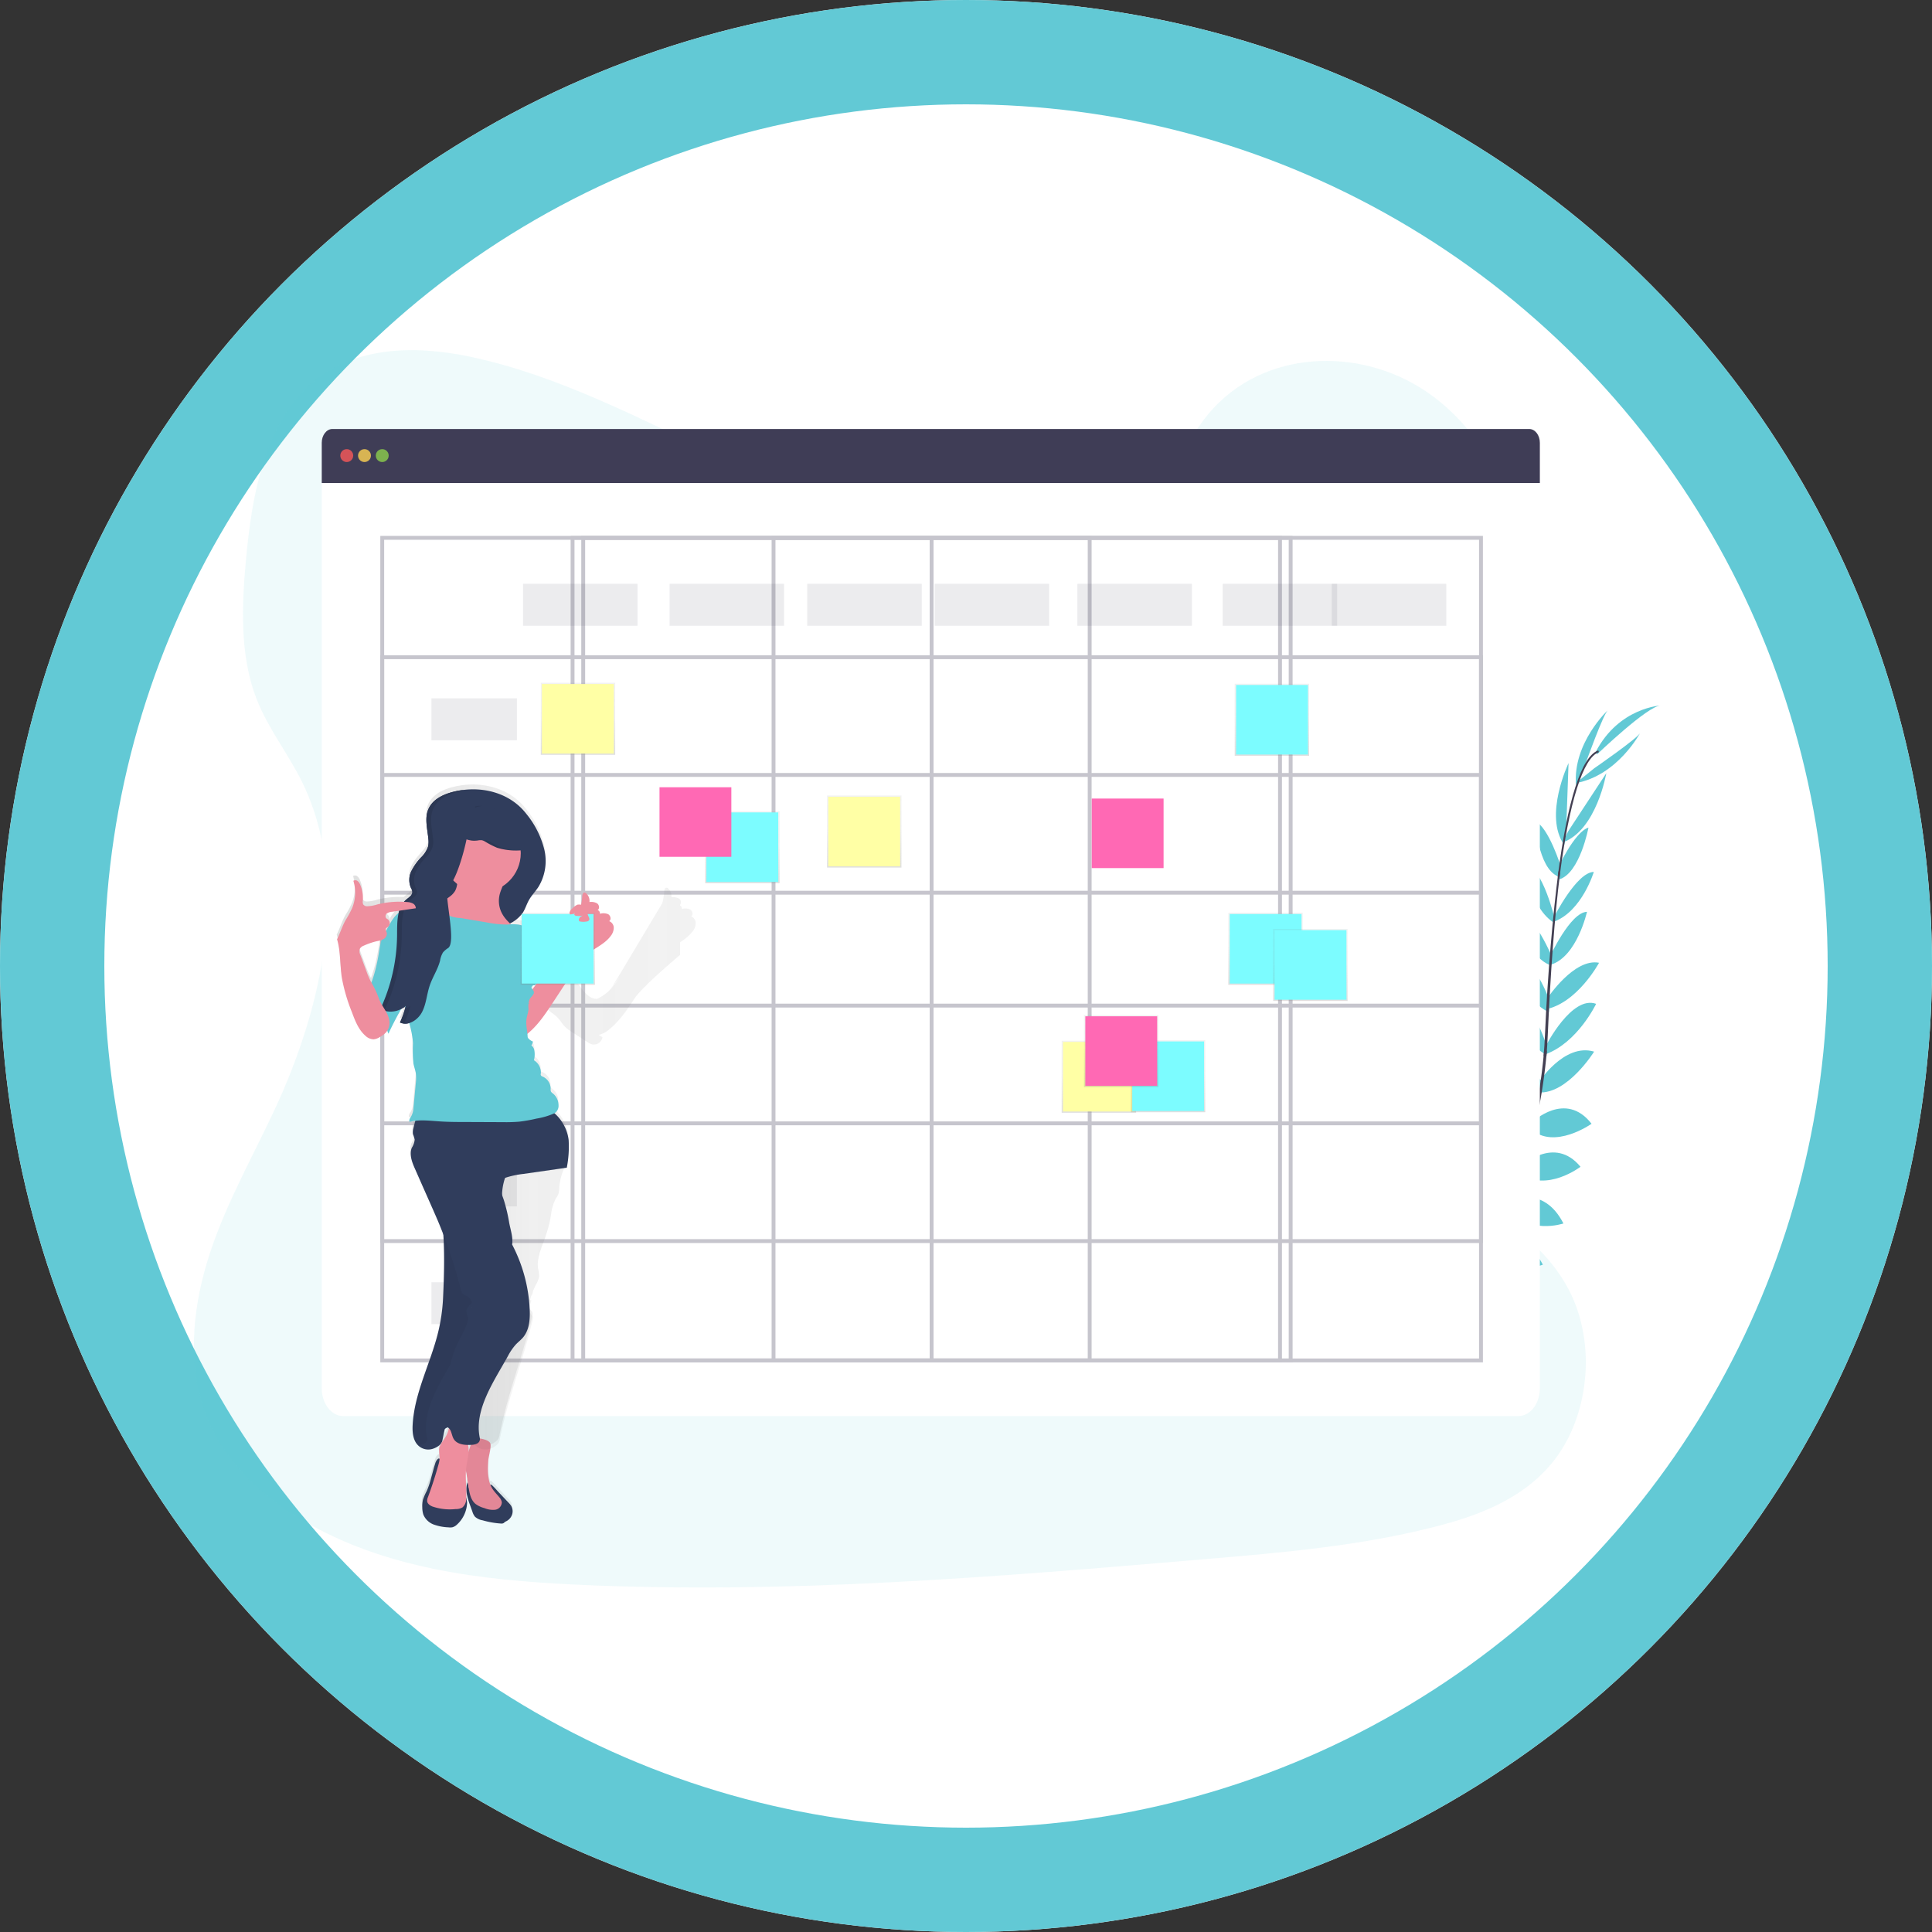 <svg xmlns="http://www.w3.org/2000/svg" xmlns:xlink="http://www.w3.org/1999/xlink" width="500" height="500" viewBox="0 0 500 500">
  <rect x="0" y="0" width="500" height="500" fill="#333333" stroke="none"/>
  <defs>
    <linearGradient id="linear-gradient" x1="0.5" y1="1" x2="0.5" gradientUnits="objectBoundingBox">
      <stop offset="0" stop-color="gray" stop-opacity="0.251"/>
      <stop offset="0.54" stop-color="gray" stop-opacity="0.122"/>
      <stop offset="1" stop-color="gray" stop-opacity="0.102"/>
    </linearGradient>
    <linearGradient id="linear-gradient-4" x1="0.5" y1="1" x2="0.5" y2="0" xlink:href="#linear-gradient"/>
    <linearGradient id="linear-gradient-12" x1="0" y1="0.5" x2="1" y2="0.5" xlink:href="#linear-gradient"/>
  </defs>
  <g id="Group_318" data-name="Group 318" transform="translate(-130 -2322)">
    <g id="Group_317" data-name="Group 317" transform="translate(130 2322)">
      <g id="Ellipse_129" data-name="Ellipse 129" fill="#fff" stroke="#62c9d5" stroke-width="27">
        <circle cx="250" cy="250" r="250" stroke="none"/>
        <circle cx="250" cy="250" r="236.5" fill="none"/>
      </g>
    </g>
    <g id="undraw_schedule_pnbk" transform="translate(180.178 2412.62)">
      <path id="Path_1541" data-name="Path 1541" d="M237.08,113.31c-23.088-.046-45.334-9.071-66.617-19.114s-42.4-21.243-65.068-26.048c-14.6-3.089-31.154-2.88-42.524,8.09C51.934,86.795,48.8,104.314,47.3,120.519c-1.125,12.181-1.629,24.975,2.711,36.137,3.016,7.752,8.158,14.147,11.8,21.539,12.664,25.714,5.149,58.44-7.047,84.663-5.723,12.277-12.428,24.061-16.745,37.068s-6.065,27.767-1.606,40.637c4.426,12.761,14.379,22.065,25.026,28.414,21.662,12.94,46.833,15.787,71.331,16.943,54.238,2.563,108.56-2,162.739-6.6,20.049-1.695,40.188-3.406,59.816-8.47,10.9-2.809,22.116-7,29.827-16.246,9.787-11.738,11.751-30.961,4.582-44.807-12.03-23.247-43.6-27.738-52.261-52.859-4.768-13.829-.72-29.637,5.262-42.937,12.836-28.506,34.982-54,35.284-85.944.206-21.94-11.39-43.383-28.655-52.984-18.1-10.077-42.733-7.6-55.35,10.97C281.02,105.166,257.468,113.352,237.08,113.31Z" transform="translate(-33.808 -66.434)" fill="#62c9d5" opacity="0.1"/>
      <path id="Path_1542" data-name="Path 1542" d="M978.395,689.859s-5.13-3.385-10.215-.977c0,0,1.565,3.018,8,2.73Z" transform="translate(-671.147 -428.551)" fill="#62c9d5"/>
      <path id="Path_1543" data-name="Path 1543" d="M989.42,692.87s1.561,5.944-2.35,9.989c0,0-2.354-2.455,0-8.457Z" transform="translate(-681.542 -431.378)" fill="#62c9d5"/>
      <path id="Path_1544" data-name="Path 1544" d="M993.032,674.005s-.38-5.059-11.792-3.381c0,0-.054,3.264,3.953,4.809S991.033,675.675,993.032,674.005Z" transform="translate(-678.755 -418.22)" fill="#62c9d5"/>
      <path id="Path_1545" data-name="Path 1545" d="M1006.505,679.11s4.83,1.553.526,12.26c0,0-3.185-.714-3.757-4.971S1004.414,680.663,1006.505,679.11Z" transform="translate(-691.527 -423.362)" fill="#62c9d5"/>
      <path id="Path_1546" data-name="Path 1546" d="M1011.261,651.427s.651-8.319-11.016-7.464c0,0-.835,7.514,8.954,9.463Z" transform="translate(-689.817 -402.851)" fill="#62c9d5"/>
      <path id="Path_1547" data-name="Path 1547" d="M1026.622,629.466s-1.6-9.426-13.262-6.616c0,0-.046,8.152,11.354,8.866Z" transform="translate(-697.467 -390.282)" fill="#62c9d5"/>
      <path id="Path_1548" data-name="Path 1548" d="M1038.76,606.475s-2.676-9.183-14.23-6.433c0,0,2.747,8.257,13.462,8.132Z" transform="translate(-703.975 -377)" fill="#62c9d5"/>
      <path id="Path_1549" data-name="Path 1549" d="M1052.215,583.4s-2.617-9.53-13.775-6.679c0,0,3.723,9.054,13.04,8.294Z" transform="translate(-712.078 -363.401)" fill="#62c9d5"/>
      <path id="Path_1550" data-name="Path 1550" d="M1062.4,558.7s-2.012-11.638-12.4-9.075c0,0,3.022,10.6,11.646,10.77Z" transform="translate(-718.813 -347.713)" fill="#62c9d5"/>
      <path id="Path_1551" data-name="Path 1551" d="M1069.39,533.3s-2.413-11.751-12.94-8.349c0,0,4.128,11.1,12.2,9.951Z" transform="translate(-722.57 -333.191)" fill="#62c9d5"/>
      <path id="Path_1552" data-name="Path 1552" d="M1075.542,505.58s-3.836-11.746-11.972-11.429c0,0,3.924,12.41,11.271,13.775Z" transform="translate(-726.718 -315.606)" fill="#62c9d5"/>
      <path id="Path_1553" data-name="Path 1553" d="M1080.235,479.569s-4.174-14.142-10.795-13.053c0,0,2.889,10.811,10.561,15.253Z" transform="translate(-730.138 -299.476)" fill="#62c9d5"/>
      <path id="Path_1554" data-name="Path 1554" d="M1082.436,452.486S1078.524,440.7,1072,440.23c0,0,2.663,11.6,10.3,15.315Z" transform="translate(-731.629 -284.197)" fill="#62c9d5"/>
      <path id="Path_1555" data-name="Path 1555" d="M1086.114,426.424s-4.88-11.8-9.183-12.064c0,0,2.116,11.613,8.766,14Z" transform="translate(-734.502 -269.126)" fill="#62c9d5"/>
      <path id="Path_1556" data-name="Path 1556" d="M1090.013,399.375S1087,386.544,1082.7,385.5c0,0,.593,10.477,6.883,14.831Z" transform="translate(-737.863 -252.313)" fill="#62c9d5"/>
      <path id="Path_1557" data-name="Path 1557" d="M1094.83,370.227s-3.156-10.21-6.65-11.767c0,0,.693,12.039,5.844,14.268Z" transform="translate(-741.055 -236.56)" fill="#62c9d5"/>
      <path id="Path_1558" data-name="Path 1558" d="M1103.682,340.448l.639-18.008s-6.52,13.587-1.119,21.184Z" transform="translate(-748.559 -215.576)" fill="#62c9d5"/>
      <path id="Path_1559" data-name="Path 1559" d="M1115.883,303.334s4.7-13.153,5.844-13.884c0,0-9.225,8.528-8.323,19.506Z" transform="translate(-755.714 -196.357)" fill="#62c9d5"/>
      <path id="Path_1560" data-name="Path 1560" d="M1024.781,661.753s8.273-1.085,8.023,10.611c0,0-7.476,1.215-9.914-8.453Z" transform="translate(-703.019 -413.235)" fill="#62c9d5"/>
      <path id="Path_1561" data-name="Path 1561" d="M1043.4,638.68s9.563-.033,8.766,11.938c0,0-8.023,1.432-10.674-9.68Z" transform="translate(-713.855 -399.809)" fill="#62c9d5"/>
      <path id="Path_1562" data-name="Path 1562" d="M1057.774,616.917s8.678-4.07,14.234,6.433c0,0-8.019,3.394-15-4.738Z" transform="translate(-722.896 -386.678)" fill="#62c9d5"/>
      <path id="Path_1563" data-name="Path 1563" d="M1070.885,592.4s8.883-4.333,14.1,5.932c0,0-9.255,3.189-14.835-4.308Z" transform="translate(-730.552 -372.32)" fill="#62c9d5"/>
      <path id="Path_1564" data-name="Path 1564" d="M1078.887,567.452s8.553-8.169,15.378.1c0,0-8.737,6.721-15.775,1.724Z" transform="translate(-735.41 -356.215)" fill="#62c9d5"/>
      <path id="Path_1565" data-name="Path 1565" d="M1085.865,540.117s8.607-8.349,15.378.384c0,0-9.659,6.858-15.683,1.369Z" transform="translate(-739.529 -340.292)" fill="#62c9d5"/>
      <path id="Path_1566" data-name="Path 1566" d="M1090.15,508.958s6.629-10.436,14.43-8.1c0,0-6.875,11.049-14.355,10.557Z" transform="translate(-742.203 -319.318)" fill="#62c9d5"/>
      <path id="Path_1567" data-name="Path 1567" d="M1094.591,482.189s6.679-13.145,12.995-10.853c0,0-4.813,10.1-13.166,13.07Z" transform="translate(-744.69 -302.162)" fill="#62c9d5"/>
      <path id="Path_1568" data-name="Path 1568" d="M1095,455.175s6.866-10.344,13.3-9.083c0,0-5.61,10.49-13.963,12.076Z" transform="translate(-744.644 -287.55)" fill="#62c9d5"/>
      <path id="Path_1569" data-name="Path 1569" d="M1097.19,426.359s5.318-11.6,9.647-11.709c0,0-2.555,11.529-9.292,13.662Z" transform="translate(-746.304 -269.295)" fill="#62c9d5"/>
      <path id="Path_1570" data-name="Path 1570" d="M1099.71,401.7s5.915-11.755,10.361-11.776c0,0-3.026,10.047-10.16,12.811Z" transform="translate(-747.772 -254.888)" fill="#62c9d5"/>
      <path id="Path_1571" data-name="Path 1571" d="M1101.85,373.268s4.425-9.726,8.085-10.828c0,0-2.212,11.855-7.6,13.408Z" transform="translate(-749.019 -238.879)" fill="#62c9d5"/>
      <path id="Path_1572" data-name="Path 1572" d="M1106.594,343.741l9.885-15.061s-2.53,14.856-11.329,17.949Z" transform="translate(-750.942 -219.211)" fill="#62c9d5"/>
      <path id="Path_1573" data-name="Path 1573" d="M1118.182,312.747s11.492-7.931,11.905-9.217c0,0-5.844,11.112-16.7,13.074Z" transform="translate(-755.742 -204.56)" fill="#62c9d5"/>
      <path id="Path_1574" data-name="Path 1574" d="M1126.067,299.379s13.2-12.686,16.563-12.669c0,0-10.882.5-16.881,11.993Z" transform="translate(-762.943 -194.761)" fill="#62c9d5"/>
      <path id="Path_1575" data-name="Path 1575" d="M1102.15,347.263l.48.063c2.479-19.41,6.095-30.89,10.181-32.3l-.159-.455C1108.324,316.073,1104.692,327.377,1102.15,347.263Z" transform="translate(-749.194 -210.991)" fill="#444053"/>
      <path id="Path_1576" data-name="Path 1576" d="M1093.42,437.286l.726.063c.15-1.812.267-3.669.346-5.514.693-16.067,1.77-30.815,3.181-41.872l-.417-.522c-1.415,11.079-2.793,26.277-3.486,42.361C1093.687,433.637,1093.57,435.482,1093.42,437.286Z" transform="translate(-744.108 -254.608)" fill="#444053"/>
      <path id="Path_1577" data-name="Path 1577" d="M959.648,589.97c.129-.058,12.915-5.765,26.185-19.385a105.369,105.369,0,0,0,19.139-27.133c6.132-12.494,9.872-27.847,11.129-42.761l-.755.355c-2.818,33.474-18.058,56.353-30.18,68.809-13.141,13.5-25.78,19.152-25.906,19.2Z" transform="translate(-665.95 -319.419)" fill="#444053"/>
      <path id="Path_1578" data-name="Path 1578" d="M425.566,115.31H115.839c-1.524,0-2.759,1.6-2.759,3.573v10.411H428.325V118.883C428.325,116.91,427.09,115.31,425.566,115.31Z" transform="translate(-79.99 -94.908)" fill="#3f3d56"/>
      <path id="Path_1579" data-name="Path 1579" d="M113.08,148.81V383.087c0,3.979,2.491,7.2,5.564,7.2H422.761c3.073,0,5.563-3.226,5.563-7.2V148.81Z" transform="translate(-79.99 -114.424)" fill="#fff"/>
      <circle id="Ellipse_145" data-name="Ellipse 145" cx="1.67" cy="1.67" r="1.67" transform="translate(37.891 25.616)" fill="#fa5959" opacity="0.8"/>
      <circle id="Ellipse_146" data-name="Ellipse 146" cx="1.67" cy="1.67" r="1.67" transform="translate(42.483 25.616)" fill="#fed253" opacity="0.8"/>
      <circle id="Ellipse_147" data-name="Ellipse 147" cx="1.67" cy="1.67" r="1.67" transform="translate(47.074 25.616)" fill="#8ccf4d" opacity="0.8"/>
      <g id="Group_166" data-name="Group 166" transform="translate(48.744 48.574)" opacity="0.3">
        <rect id="Rectangle_440" data-name="Rectangle 440" width="284.355" height="212.888" fill="none" stroke="#3f3d56" stroke-miterlimit="10" stroke-width="1"/>
        <rect id="Rectangle_441" data-name="Rectangle 441" width="185.842" height="212.888" transform="translate(49.257)" fill="none" stroke="#3f3d56" stroke-miterlimit="10" stroke-width="1"/>
        <rect id="Rectangle_442" data-name="Rectangle 442" width="180.329" height="212.888" transform="translate(52.013)" fill="none" stroke="#3f3d56" stroke-miterlimit="10" stroke-width="1"/>
        <rect id="Rectangle_443" data-name="Rectangle 443" width="81.816" height="212.888" transform="translate(101.27)" fill="none" stroke="#3f3d56" stroke-miterlimit="10" stroke-width="1"/>
        <line id="Line_47" data-name="Line 47" y2="212.888" transform="translate(142.178)" fill="none" stroke="#3f3d56" stroke-miterlimit="10" stroke-width="1"/>
        <rect id="Rectangle_444" data-name="Rectangle 444" width="284.355" height="151.109" transform="translate(0 30.89)" fill="none" stroke="#3f3d56" stroke-miterlimit="10" stroke-width="1"/>
        <rect id="Rectangle_445" data-name="Rectangle 445" width="284.355" height="90.165" transform="translate(0 61.362)" fill="none" stroke="#3f3d56" stroke-miterlimit="10" stroke-width="1"/>
        <rect id="Rectangle_446" data-name="Rectangle 446" width="284.355" height="29.22" transform="translate(0 91.834)" fill="none" stroke="#3f3d56" stroke-miterlimit="10" stroke-width="1"/>
      </g>
      <rect id="Rectangle_447" data-name="Rectangle 447" width="29.637" height="10.853" transform="translate(85.18 60.471)" fill="#3f3d56" opacity="0.1"/>
      <rect id="Rectangle_448" data-name="Rectangle 448" width="22.124" height="10.853" transform="translate(61.475 90.108)" fill="#3f3d56" opacity="0.1"/>
      <rect id="Rectangle_449" data-name="Rectangle 449" width="29.637" height="10.853" transform="translate(123.108 60.471)" fill="#3f3d56" opacity="0.1"/>
      <rect id="Rectangle_450" data-name="Rectangle 450" width="29.637" height="10.853" transform="translate(158.727 60.471)" fill="#3f3d56" opacity="0.1"/>
      <rect id="Rectangle_451" data-name="Rectangle 451" width="29.637" height="10.853" transform="translate(191.707 60.471)" fill="#3f3d56" opacity="0.1"/>
      <rect id="Rectangle_452" data-name="Rectangle 452" width="29.637" height="10.853" transform="translate(228.646 60.471)" fill="#3f3d56" opacity="0.1"/>
      <rect id="Rectangle_453" data-name="Rectangle 453" width="29.637" height="10.853" transform="translate(266.244 60.471)" fill="#3f3d56" opacity="0.1"/>
      <rect id="Rectangle_454" data-name="Rectangle 454" width="29.637" height="10.853" transform="translate(294.487 60.471)" fill="#3f3d56" opacity="0.1"/>
      <rect id="Rectangle_455" data-name="Rectangle 455" width="19.256" height="18.642" transform="translate(132.324 119.308)" fill="url(#linear-gradient)"/>
      <rect id="Rectangle_456" data-name="Rectangle 456" width="18.592" height="18" transform="translate(132.64 119.629)" fill="#7cfcff"/>
      <rect id="Rectangle_457" data-name="Rectangle 457" width="19.256" height="18.642" transform="translate(163.86 115.267)" fill="url(#linear-gradient)"/>
      <rect id="Rectangle_458" data-name="Rectangle 458" width="18.592" height="18" transform="translate(164.187 115.588)" fill="#ffffa5"/>
      <rect id="Rectangle_459" data-name="Rectangle 459" width="19.256" height="18.642" transform="translate(224.582 178.716)" fill="url(#linear-gradient)"/>
      <rect id="Rectangle_460" data-name="Rectangle 460" width="18.592" height="18" transform="translate(224.932 179.037)" fill="#ffffa5"/>
      <rect id="Rectangle_461" data-name="Rectangle 461" width="19.256" height="18.642" transform="translate(89.779 86.084)" fill="url(#linear-gradient-4)"/>
      <rect id="Rectangle_462" data-name="Rectangle 462" width="18.592" height="18" transform="translate(90.075 86.406)" fill="#ffffa5"/>
      <rect id="Rectangle_463" data-name="Rectangle 463" width="19.256" height="18.642" transform="translate(120.193 112.8)" fill="url(#linear-gradient-4)"/>
      <rect id="Rectangle_464" data-name="Rectangle 464" width="18.592" height="18" transform="translate(120.501 113.121)" fill="#ff69b4"/>
      <rect id="Rectangle_465" data-name="Rectangle 465" width="19.256" height="18.642" transform="translate(242.486 178.582)" fill="url(#linear-gradient)"/>
      <rect id="Rectangle_466" data-name="Rectangle 466" width="18.592" height="18" transform="translate(242.843 178.904)" fill="#7cfcff"/>
      <rect id="Rectangle_467" data-name="Rectangle 467" width="19.256" height="18.642" transform="translate(269.363 86.331)" fill="url(#linear-gradient)"/>
      <rect id="Rectangle_468" data-name="Rectangle 468" width="18.592" height="18" transform="translate(269.73 86.652)" fill="#7cfcff"/>
      <rect id="Rectangle_469" data-name="Rectangle 469" width="19.256" height="18.642" transform="translate(267.704 145.606)" fill="url(#linear-gradient)"/>
      <rect id="Rectangle_470" data-name="Rectangle 470" width="18.592" height="18" transform="translate(268.07 145.927)" fill="#7cfcff"/>
      <rect id="Rectangle_471" data-name="Rectangle 471" width="19.256" height="18.642" transform="translate(279.317 149.78)" fill="url(#linear-gradient)"/>
      <rect id="Rectangle_472" data-name="Rectangle 472" width="18.592" height="18" transform="translate(279.688 150.101)" fill="#7cfcff"/>
      <rect id="Rectangle_473" data-name="Rectangle 473" width="19.256" height="18.642" transform="translate(230.355 172.075)" fill="url(#linear-gradient-4)"/>
      <rect id="Rectangle_474" data-name="Rectangle 474" width="18.592" height="18" transform="translate(230.704 172.396)" fill="#ff69b4"/>
      <rect id="Rectangle_475" data-name="Rectangle 475" width="19.256" height="18.642" transform="translate(232.014 115.722)" fill="url(#linear-gradient-4)"/>
      <rect id="Rectangle_476" data-name="Rectangle 476" width="18.592" height="18" transform="translate(232.364 116.043)" fill="#ff69b4"/>
      <rect id="Rectangle_477" data-name="Rectangle 477" width="22.124" height="10.853" transform="translate(61.475 119.328)" fill="#3f3d56" opacity="0.1"/>
      <rect id="Rectangle_478" data-name="Rectangle 478" width="22.124" height="10.853" transform="translate(61.475 149.801)" fill="#3f3d56" opacity="0.1"/>
      <rect id="Rectangle_479" data-name="Rectangle 479" width="22.124" height="10.853" transform="translate(61.475 180.273)" fill="#3f3d56" opacity="0.1"/>
      <rect id="Rectangle_480" data-name="Rectangle 480" width="22.124" height="10.853" transform="translate(61.475 210.745)" fill="#3f3d56" opacity="0.1"/>
      <rect id="Rectangle_481" data-name="Rectangle 481" width="22.124" height="10.853" transform="translate(61.475 241.217)" fill="#3f3d56" opacity="0.1"/>
      <path id="Path_1580" data-name="Path 1580" d="M214.083,369.865c.618-.392.371-1.444-.263-1.807a3.1,3.1,0,0,0-2.137-.1.872.872,0,0,0-.459-.918v-.159a1.141,1.141,0,0,0-.25-1.62,3.267,3.267,0,0,0-1.987-.351,2.647,2.647,0,0,0-.835-2.254.7.7,0,0,0-.459-.221c-.417,0-.534.534-.564.931a17.626,17.626,0,0,1-.513,3.085l-12.974,21.706c-1.444,2.087,3.043-4.174,1.6-2.066a18.364,18.364,0,0,1-2.555,3.168,12.589,12.589,0,0,1-2.884,1.933,3.4,3.4,0,0,1-1.97-.559,7.931,7.931,0,0,1-1.9-1.874,36.994,36.994,0,0,1-3.06-4.546,5.89,5.89,0,0,1-.7-1.624,14.984,14.984,0,0,0-.355-2.726,4.453,4.453,0,0,0-.559-.885l-.9-1.19v-.054c-.1-1.762-1.532-3.122-2.868-4.283a7.726,7.726,0,0,0-3.865-2.221c-.8-.1-1.624.05-2.425-.05-.655-.083-1.277-.33-1.929-.438a8.181,8.181,0,0,0-1.891-.038l-.267-.246a7.48,7.48,0,0,0,3.377-2.839c.618-1,.956-2.15,1.528-3.177.7-1.252,1.732-2.288,2.5-3.49a12.894,12.894,0,0,0,1.453-9.843,23.811,23.811,0,0,0-4.592-9.033c-4.007-5.184-10.728-7.1-17.056-6.094q-.626.1-1.252.238a16.08,16.08,0,0,0-3.1.989,7.931,7.931,0,0,0-3.385,2.642,6.1,6.1,0,0,0-.589,1.094,6.44,6.44,0,0,0-.284.9,9.354,9.354,0,0,0-.154,2.822c.025.321.058.643.1.964l.063.484c.042.321.088.643.134.964.067.484.129.968.175,1.444a9.183,9.183,0,0,1,.054,1.014v.255a4.142,4.142,0,0,1-.113.747,3.128,3.128,0,0,1-.125.4,4.942,4.942,0,0,1-.589,1.081,13.661,13.661,0,0,1-1.056,1.3l-.363.417c-.121.138-.238.28-.359.417a15.3,15.3,0,0,0-1.307,1.766,8.587,8.587,0,0,0-.513.968,6.92,6.92,0,0,0-.3.776,6.429,6.429,0,0,0-.225,1.085,1.028,1.028,0,0,1-.025.276v.547a4.792,4.792,0,0,0,.058.543,3.856,3.856,0,0,0,.125.526,3.569,3.569,0,0,0,.2.509c0,.046.042.092.067.138l.067.138c.046.092.092.18.134.271a1.778,1.778,0,0,1,.138.417v.3a1.707,1.707,0,0,1-.618,1.064c-.083.079-.167.15-.255.225l-.134.109-.271.213-.259.209a5.256,5.256,0,0,0-.63.626,23.321,23.321,0,0,0-6.988.685,9.451,9.451,0,0,1-2.5.455,1.252,1.252,0,0,1-1.085-.455,1.6,1.6,0,0,1-.113-1,8.641,8.641,0,0,0-.668-4.091,2.275,2.275,0,0,0-.668-.973.943.943,0,0,0-1.11-.058,10.407,10.407,0,0,1-.288,6.959A22.481,22.481,0,0,1,124.7,369.4c-.952,1.624-1.486,3.481-2.333,5.164.948,3.21.735,6.637,1.252,9.951a45.751,45.751,0,0,0,2.621,8.966c.835,2.208,1.7,4.512,3.473,6.065a3.164,3.164,0,0,0,2.15.935,3.757,3.757,0,0,0,1.67-.634,6.544,6.544,0,0,0,1.415-1.039,3.657,3.657,0,0,0,.417-.555,2.167,2.167,0,0,0,.313.785c1.019-2.2,2.137-4.341,3.339-6.441a5.521,5.521,0,0,0,1-.685.9.9,0,0,0,.058.225c-.054.2-.1.417-.159.605s-.117.388-.175.576-.088.28-.134.417-.113.334-.175.5-.134.363-.2.543-.1.259-.15.384c-.129.317-.263.626-.417.935a2.924,2.924,0,0,0,.359.146l.079.025a2.926,2.926,0,0,0,.33.083h.121a2.347,2.347,0,0,0,.246.025h.363a3.573,3.573,0,0,0,.881-.15l.163.668a23.856,23.856,0,0,1,.8,4.592,35.617,35.617,0,0,0,.113,5.26c.171.9.518,1.757.643,2.659a11.333,11.333,0,0,1-.046,2.551q-.292,3.072-.584,6.149a5.26,5.26,0,0,1-.526,2.171c-.288.5-.756,1.073-.463,1.57a10.433,10.433,0,0,1,1.465-.28c-.18.651-.342,1.307-.5,1.966a3.465,3.465,0,0,0-.117,1.515,10.173,10.173,0,0,1,.451,1.39,4.685,4.685,0,0,1-.735,2.112c-.735,1.778.046,3.782.835,5.543l2.3,5.226,1.891,4.287c.559,1.252,1.123,2.546,1.67,3.832a124.4,124.4,0,0,1,6.019,18.05,2.154,2.154,0,0,0,.313.785c.317.417.9.551,1.369.81a2.561,2.561,0,0,1,.284,4.078c.263,3.139-2.087,6.174-3.3,9.079-2.788,6.679-2.283,14.218-3.239,21.4l1.081-.63a1.34,1.34,0,0,1,.351.23q-.038.2-.088.417a6.541,6.541,0,0,1-.693,1.741c-.63,1.081-1.595,2.045-1.741,3.289a20.548,20.548,0,0,0,.138,2.258v.209c-.1-.092-.242-.083-.459.088a2.692,2.692,0,0,0-.68,1.281c-.188.538-.338,1.085-.488,1.632l-.559,1.928a22.422,22.422,0,0,1-1.131,3.4,14.578,14.578,0,0,0-1,2.3,7.151,7.151,0,0,0-.171,1.979,5.931,5.931,0,0,0,.271,1.878,4.667,4.667,0,0,0,2.734,2.592,12.839,12.839,0,0,0,3.8.718,3.192,3.192,0,0,0,1-.029,2.709,2.709,0,0,0,.964-.505,8.044,8.044,0,0,0,2.83-5.844,8.628,8.628,0,0,0-.238-1.327c.109-2.375-.238-4.763-.058-7.13.038.271.075.538.117.806l.417,2.659a.555.555,0,0,0-.142-.25,6.111,6.111,0,0,0-.159,3.043,18.159,18.159,0,0,0,.877,2.951l.568,1.586a2.842,2.842,0,0,0,2.655,2.242,21.8,21.8,0,0,0,4.792.835,1.085,1.085,0,0,0,.63-.117,3.071,3.071,0,0,0,.284-.238,2.808,2.808,0,0,1,.459-.267,3.03,3.03,0,0,0,1.469-1.741,2.747,2.747,0,0,0-.271-2.25,5.262,5.262,0,0,0-.647-.785l-2.855-3.026a17.983,17.983,0,0,0-1.394-1.478.522.522,0,0,0-.459-.15,14.725,14.725,0,0,1-.543-6.324c.042-.634.388-1.949.526-3.031a4.889,4.889,0,0,0,1.515-.835,2.288,2.288,0,0,0,.872-1.3c1.44-7.355,3.757-14.485,5.944-21.652.217-.705.417-1.415.639-2.121.092-.3.175-.605.263-.91s.146-.493.217-.739c.117-.417.234-.835.346-1.252.033-.113.063-.225.1-.338a.4.4,0,0,1,0-.067c.138-.514.271-1.027.417-1.54.05-.2.1-.392.154-.593.163-.651.326-1.311.48-1.966a2.17,2.17,0,0,0,.058-.275,1.165,1.165,0,0,0-.046-.7h0a.906.906,0,0,0-.163-.234c-.046-.054-.1-.109-.146-.159a2.291,2.291,0,0,1-.159-.18,1.616,1.616,0,0,1-.292-.547v-.6c0-.184-.025-.417-.038-.635a6.679,6.679,0,0,1,.188-.835c.05-.163.1-.326.154-.488s.125-.417.192-.605a1.532,1.532,0,0,0,.38-1.031q.388-.969.856-1.9a5.727,5.727,0,0,0,.764-2.054,8.146,8.146,0,0,0-.242-1.949c-.417-2.713.835-5.356,1.757-7.931a35.177,35.177,0,0,0,1.553-5.844,12.418,12.418,0,0,1,1.273-4.441,6.612,6.612,0,0,0,.685-1.186,4.668,4.668,0,0,0,.184-1.344A14.831,14.831,0,0,1,181.261,435a3.38,3.38,0,0,0,.342-1.039.383.383,0,0,0,0-.071v-.1l.213-.033a28.254,28.254,0,0,0,.48-7.18,10.949,10.949,0,0,0-3.669-6.929h.042a2.289,2.289,0,0,0,1.052-2.037,3.97,3.97,0,0,0-1.478-3.1,1.482,1.482,0,0,1-.5-.518,1.574,1.574,0,0,1-.063-.672,3.435,3.435,0,0,0-2.116-3.189.8.8,0,0,1-.346-.2.835.835,0,0,1-.092-.609,3.728,3.728,0,0,0-1.8-3.406,5.878,5.878,0,0,0,.079-2.7,1.989,1.989,0,0,0-1.979-1.544c.735-2-.309-4.233-.033-6.349.121-.91.484-1.782.53-2.7a5.518,5.518,0,0,1,.242-2.455c.4-.726,1.361-1.294,1.115-2.087-.1-.338-.417-.572-.564-.9s.438-.835.739-.651c.142-.109.284-.221.417-.338a6.724,6.724,0,0,0,.25,1.252c.2.685.518,1.327.73,2.008a16.33,16.33,0,0,0,.943,3.118c.835,1.524,2.6,2.279,3.794,3.544.7.739,1.206,1.67,1.928,2.371a10.513,10.513,0,0,0,1.795,1.348l3.857,2.5a4.434,4.434,0,0,0,1.319.655,2.25,2.25,0,0,0,2.651-1.908,2.6,2.6,0,0,1-.948-.589.369.369,0,0,0,.163-.025,6.082,6.082,0,0,0,2.475-1.315c2.747-2.187,4.721-5.172,6.65-8.106,2.02-3.076,11.742-11.216,11.742-11.216v-3.3a11.871,11.871,0,0,0,3.239-2.759,3.577,3.577,0,0,0,.814-2.087A1.858,1.858,0,0,0,214.083,369.865Zm-80.856,7.91q-.28,1.8-.689,3.573a33.959,33.959,0,0,1-1.152,4.036l-.15.417c-.138-.259-.276-.513-.417-.776-.313-.655-.568-1.336-.835-2.016l-1.611-4.341a2.033,2.033,0,0,1-.1-1.732,1.937,1.937,0,0,1,.918-.689,18.152,18.152,0,0,1,3.531-1.2,9.663,9.663,0,0,0,1.135-.3,17.113,17.113,0,0,0-.626,3.026Zm1.782-5.427a.647.647,0,0,1,0-.63,1.436,1.436,0,0,1,.417-.292l.121-.083c-.167.346-.355.68-.538,1.018Zm3.339-4.721a8.732,8.732,0,0,0-1.286,1.319,13.778,13.778,0,0,0-1.1,1.7,1.252,1.252,0,0,0-.459-1.252,2.662,2.662,0,0,1-.417-.284.877.877,0,0,1,.175-1.227,2.546,2.546,0,0,1,1.3-.442l1.924-.284c-.058.163-.1.321-.138.48ZM156.365,507.32a6.986,6.986,0,0,0-.113-1.724h.71C156.766,506.151,156.566,506.739,156.365,507.32Z" transform="translate(-85.402 -223.316)" fill="url(#linear-gradient-12)"/>
      <path id="Path_1581" data-name="Path 1581" d="M170.15,338.976c-3.339.538-7.055,1.824-8.349,4.955-.964,2.367-.217,5.03.029,7.572a5.844,5.844,0,0,1-.071,2.016,7.065,7.065,0,0,1-1.77,2.772,14.7,14.7,0,0,0-2.542,3.565,5.182,5.182,0,0,0-.171,4.258,3.068,3.068,0,0,1,.417,1.123c.042.868-.868,1.419-1.536,1.974-2.5,2.087-2.4,5.844-2.421,9.112A46.213,46.213,0,0,1,149.4,395.6a5.89,5.89,0,0,0,6.583-.86,21.933,21.933,0,0,1-1.494,4.308c2.121,1.027,4.679-.66,5.744-2.763s1.19-4.55,1.945-6.783,2.087-4.174,2.676-6.424a5.977,5.977,0,0,1,.76-2.154,5.668,5.668,0,0,1,1.336-1.14,13.036,13.036,0,0,0,4.721-6.4,25.99,25.99,0,0,0,7.894.906,8.774,8.774,0,0,0,6.75-3.7c.618-1,.952-2.146,1.524-3.172.7-1.252,1.732-2.288,2.5-3.486a12.89,12.89,0,0,0,1.448-9.835,23.467,23.467,0,0,0-4.592-9.021C183.2,339.886,176.479,337.962,170.15,338.976Z" transform="translate(-101.149 -225.057)" fill="#303d5c"/>
      <path id="Path_1582" data-name="Path 1582" d="M145.542,431.7c-.188,1.194-.417,2.388-.685,3.569a34.926,34.926,0,0,1-1.152,4.032,3.848,3.848,0,0,0-.363,1.853,3.37,3.37,0,0,0,.447,1.1c1.524,2.709,3.586,5.326,3.757,8.432a4.505,4.505,0,0,0,.417,2.25q1.766-3.8,3.9-7.414c1.486-2.5,3.139-5.068,3.565-7.965a14.923,14.923,0,0,0-.054-4.091,8.871,8.871,0,0,0-1.465-4.3c-1.01-1.319-3.757-3.31-5.564-2.9C146.243,426.753,145.809,430,145.542,431.7Z" transform="translate(-97.616 -276.034)" fill="#62c9d5"/>
      <path id="Path_1583" data-name="Path 1583" d="M277.391,432.587a17.97,17.97,0,0,0,5.614-3.139,18.363,18.363,0,0,0,2.555-3.168l4.7-6.775a12.38,12.38,0,0,0,2.5-5.243,17.265,17.265,0,0,0,4.688-10.661c.033-.4.167-.918.564-.931a.7.7,0,0,1,.459.221,2.643,2.643,0,0,1,.835,2.25,3.1,3.1,0,0,1,1.987.351c.559.4.71,1.394.109,1.724a.86.86,0,0,1,.6.973,3.131,3.131,0,0,1,2.141.1c.634.359.877,1.411.263,1.8a1.862,1.862,0,0,1,1.19,1.782,3.539,3.539,0,0,1-.814,2.087c-1.8,2.421-4.984,3.4-7.075,5.577A16.85,16.85,0,0,0,295.862,422l-6.057,9.217c-1.924,2.922-3.9,5.915-6.645,8.094a6.082,6.082,0,0,1-2.475,1.315,2.726,2.726,0,0,1-2.6-.722,4.225,4.225,0,0,1-.756-2.592C277.228,435.755,277.5,434.152,277.391,432.587Z" transform="translate(-196.933 -262.316)" fill="#ee8e9e"/>
      <path id="Path_1584" data-name="Path 1584" d="M213.665,773.671a5.049,5.049,0,0,1,.647.785,2.738,2.738,0,0,1,.271,2.246,3,3,0,0,1-1.465,1.737,2.68,2.68,0,0,0-.463.267,2.648,2.648,0,0,1-.284.242,1.157,1.157,0,0,1-.63.117,22.276,22.276,0,0,1-4.788-.835,3.858,3.858,0,0,1-1.979-.927,3.787,3.787,0,0,1-.676-1.315l-.568-1.582a18.344,18.344,0,0,1-.872-2.947,6.044,6.044,0,0,1,.159-3.039.956.956,0,0,1,.209.622,6.8,6.8,0,0,0,1.219,2.947,2.992,2.992,0,0,0,.476.6,3.03,3.03,0,0,0,1.423.6,17.647,17.647,0,0,0,3.031.388.835.835,0,0,0,.417-.05.748.748,0,0,0,.346-.417,1.845,1.845,0,0,0,0-1.252c-.276-.772-1.031-1.277-1.39-2.012-.271-.543.1-1.14.651-.68a17.367,17.367,0,0,1,1.4,1.478Z" transform="translate(-132.22 -475.391)" fill="#303d5c"/>
      <path id="Path_1585" data-name="Path 1585" d="M208.115,746.688c-.163,2.55-.276,5.305,1.119,7.447.505.768,1.177,1.415,1.749,2.137a2.546,2.546,0,0,1,.626,1.29,1.993,1.993,0,0,1-1.72,1.912,5.554,5.554,0,0,1-2.759-.417,6.644,6.644,0,0,1-2.342-1.1c-1.215-1.027-1.536-2.738-1.778-4.308L202.442,750a8.724,8.724,0,0,1,.518-5.51l.935-2.738a1.252,1.252,0,0,1,.417-.68,1.161,1.161,0,0,1,.714-.134c.893.046,3.152.372,3.586,1.319C208.979,743.077,208.177,745.707,208.115,746.688Z" transform="translate(-131.917 -459.374)" fill="#ee8e9e"/>
      <path id="Path_1586" data-name="Path 1586" d="M208.115,746.688c-.163,2.55-.276,5.305,1.119,7.447.505.768,1.177,1.415,1.749,2.137a2.546,2.546,0,0,1,.626,1.29,1.993,1.993,0,0,1-1.72,1.912,5.554,5.554,0,0,1-2.759-.417,6.644,6.644,0,0,1-2.342-1.1c-1.215-1.027-1.536-2.738-1.778-4.308L202.442,750a8.724,8.724,0,0,1,.518-5.51l.935-2.738a1.252,1.252,0,0,1,.417-.68,1.161,1.161,0,0,1,.714-.134c.893.046,3.152.372,3.586,1.319C208.979,743.077,208.177,745.707,208.115,746.688Z" transform="translate(-131.917 -459.374)" opacity="0.05"/>
      <path id="Path_1587" data-name="Path 1587" d="M229.763,564.778a.467.467,0,0,1,0,.071,3.127,3.127,0,0,1-.342,1.031A14.827,14.827,0,0,0,228.1,571.2a4.667,4.667,0,0,1-.184,1.344,6.682,6.682,0,0,1-.685,1.181,12.47,12.47,0,0,0-1.273,4.437,35.068,35.068,0,0,1-1.553,5.819c-.931,2.58-2.183,5.218-1.757,7.931a8.149,8.149,0,0,1,.242,1.949,5.66,5.66,0,0,1-.764,2.049,19.553,19.553,0,0,0-.835,1.9c-.271.693-.513,1.4-.726,2.12a2.88,2.88,0,0,0,.159,2.609,3.181,3.181,0,0,1,.472.572,1.532,1.532,0,0,1,0,.985q-.5,2.087-1.06,4.174c-.292,1.085-.6,2.162-.918,3.239-2.346,7.877-5.009,15.674-6.579,23.743-.225,1.16-1.716,1.991-2.868,2.246a3.757,3.757,0,0,1-3.3-.881c-.079-.071-.154-.15-.225-.225-1.211-1.3-1.39-3.3-1.3-5.105.417-8.3,4.592-15.9,6.579-23.973a46.377,46.377,0,0,0,1.294-8.9c.463-10.018.651-20.613-2.183-30.243-.589-2-1.286-4.266-.225-6.061a6.034,6.034,0,0,1,3.135-2.292,20.166,20.166,0,0,1,15.637.418,4.861,4.861,0,0,1-.025.6,6.161,6.161,0,0,0,.317,2.763A3.511,3.511,0,0,1,229.763,564.778Z" transform="translate(-148.333 -353.065)" fill="#303d5c"/>
      <path id="Path_1588" data-name="Path 1588" d="M178.236,756.635l-.53,1.928a21.854,21.854,0,0,1-1.127,3.394,14.578,14.578,0,0,0-1,2.3,7.153,7.153,0,0,0-.171,1.979,5.907,5.907,0,0,0,.271,1.874,4.654,4.654,0,0,0,2.73,2.588,12.723,12.723,0,0,0,3.8.714,3.072,3.072,0,0,0,1-.025,2.709,2.709,0,0,0,.964-.505,8.025,8.025,0,0,0,2.826-5.844,7.178,7.178,0,0,0-.3-1.494c-.138-.184-1.469.568-.9,1.2.835.927-1.624.447-2.876.367a10.824,10.824,0,0,1-1.632-.267l-2.029-.418c-.664-.142-1.428-.371-1.67-1.006s.276-1.394.676-2.012a13.162,13.162,0,0,0,1.582-5.585c.046-.38.522-2.847-.459-2.087a2.767,2.767,0,0,0-.68,1.281C178.533,755.542,178.382,756.089,178.236,756.635Z" transform="translate(-116.293 -466.754)" fill="#303d5c"/>
      <path id="Path_1589" data-name="Path 1589" d="M220.671,655.334a2.842,2.842,0,0,1-.154-2.609c.092-.326.2-.647.3-.968l-7.965-2.7c-.029.718-.063,1.428-.1,2.137a46.133,46.133,0,0,1-1.29,8.9c-1.991,8.065-6.17,15.666-6.579,23.965-.1,1.912.109,4.049,1.524,5.335a3.757,3.757,0,0,0,3.294.885c1.156-.255,2.642-1.089,2.872-2.25,1.578-8.069,4.229-15.862,6.579-23.747q1.1-3.669,1.979-7.4a1.519,1.519,0,0,0,0-.981,2.919,2.919,0,0,0-.468-.576Z" transform="translate(-133.465 -405.856)" opacity="0.05"/>
      <path id="Path_1590" data-name="Path 1590" d="M183.264,735.258c-.63,1.085-1.59,2.045-1.737,3.289a20.54,20.54,0,0,0,.138,2.254,7.326,7.326,0,0,1-.33,1.841q-1.165,4.2-2.68,8.29a2.275,2.275,0,0,0-.213,1.127c.1.639.722,1.06,1.315,1.315a14.021,14.021,0,0,0,6.1.672,3.2,3.2,0,0,0,1.716-.417,2.971,2.971,0,0,0,.968-2.4c.142-2.588-.3-5.189,0-7.76.1-.939.3-1.862.447-2.793a8.129,8.129,0,0,0-.117-3.895,8.928,8.928,0,0,0-1.461-2.45,7.7,7.7,0,0,0-2.025-2.02c-.242-.142-.931-.584-1.177-.309-.125.142-.071.522-.088.7a7.317,7.317,0,0,1-.142.8,6.61,6.61,0,0,1-.714,1.753Z" transform="translate(-118.065 -454.126)" fill="#ee8e9e"/>
      <path id="Path_1591" data-name="Path 1591" d="M213.96,567.98a2.191,2.191,0,0,0-.146,1.816c.263,1.1.705,2.158,1.064,3.231a44.957,44.957,0,0,1,1.369,5.877c.334,1.795,1.044,3.794.756,5.6a39.915,39.915,0,0,1,4.229,13.278c.163,1.19-2.48,2.726-2.429,3.924.1,2.388,2,2.58.6,4.483-.071.1.526,2.229.447,2.321-.572.689-1.3,1.252-1.912,1.883a14.472,14.472,0,0,0-2.016,2.951c-3.632,6.562-8.883,14-7.263,21.326a1.3,1.3,0,0,1-.693,1.315,3.59,3.59,0,0,1-1.536.355h-.25c-1.211-1.3-1.39-3.3-1.3-5.105.417-8.3,4.592-15.9,6.579-23.973a46.377,46.377,0,0,0,1.294-8.9c.463-10.018.651-20.613-2.183-30.243-.589-2-1.286-4.266-.225-6.061a6.033,6.033,0,0,1,3.135-2.292,20.167,20.167,0,0,1,15.637.417,4.859,4.859,0,0,1-.025.6,6.161,6.161,0,0,0,.317,2.763,3.511,3.511,0,0,1,.313,1.2s.142-1.615.138-1.59c-3.235.463-6.65,2.58-9.914,3.06a23.133,23.133,0,0,0-4.972,1.094A2.238,2.238,0,0,0,213.96,567.98Z" transform="translate(-148.291 -353.035)" opacity="0.05"/>
      <path id="Path_1592" data-name="Path 1592" d="M170.088,534.606q-.655,2.087-1.156,4.216a3.527,3.527,0,0,0-.117,1.515,10.115,10.115,0,0,1,.451,1.386,4.685,4.685,0,0,1-.735,2.112c-.735,1.774.05,3.778.835,5.535l2.3,5.218,1.9,4.283q.845,1.91,1.67,3.828a124.119,124.119,0,0,1,6.015,18.029,2.22,2.22,0,0,0,.309.785c.321.418.9.551,1.369.81a2.552,2.552,0,0,1,.284,4.074c.267,3.135-2.087,6.161-3.294,9.067-2.788,6.679-2.283,14.193-3.239,21.372l1.081-.635c1.039.476,1,1.949,1.561,2.947.835,1.5,2.889,1.707,4.592,1.595a3.555,3.555,0,0,0,1.532-.355,1.294,1.294,0,0,0,.693-1.315c-1.615-7.326,3.632-14.764,7.267-21.326a14.455,14.455,0,0,1,2.012-2.951c.618-.651,1.34-1.2,1.916-1.883,1.6-1.924,1.807-4.638,1.7-7.142a39.982,39.982,0,0,0-4.55-16.868c.292-1.8-.417-3.8-.751-5.6a43.948,43.948,0,0,0-1.382-5.873c-.359-1.081-.8-2.133-1.064-3.235a2.207,2.207,0,0,1,.146-1.816,2.249,2.249,0,0,1,1.027-.664,23.136,23.136,0,0,1,4.972-1.094l11.2-1.607a28.425,28.425,0,0,0,.476-7.176,11.033,11.033,0,0,0-7.9-9.229,1.694,1.694,0,0,0-1.461.1A58.274,58.274,0,0,0,170.088,534.606Z" transform="translate(-112.123 -337.436)" fill="#303d5c"/>
      <path id="Path_1593" data-name="Path 1593" d="M185.792,386.313a5.5,5.5,0,0,1-.488,3.206,5.033,5.033,0,0,1-1.252,1.407,9.6,9.6,0,0,1-3.69,1.833,4,4,0,0,0-2.208.964c-.785.948-.259,2.384.417,3.419a8.855,8.855,0,0,0,4.838,4c1.67.451,3.41.175,5.1.467,1.223.213,2.375.718,3.582,1.006A10.578,10.578,0,0,0,201.8,399.9c-1.795-1.378-3.657-2.843-4.592-4.9a6.958,6.958,0,0,1-.351-4.692c.417-1.528,1.4-3.014,1.1-4.592s-1.837-2.634-3.339-3.16a21.791,21.791,0,0,0-4.233-.839c-.789-.108-5.8-1.215-6.111-.668-.175.309.864,2.137.993,2.542a9.668,9.668,0,0,1,.526,2.722Z" transform="translate(-117.671 -249.632)" fill="#ee8e9e"/>
      <circle id="Ellipse_148" data-name="Ellipse 148" cx="10.16" cy="10.16" r="10.16" transform="translate(64.276 120.017)" fill="#ee8e9e"/>
      <path id="Path_1594" data-name="Path 1594" d="M170.828,413.776l6.892,1.16a25.784,25.784,0,0,0,5.147.518,14.34,14.34,0,0,1,2.839,0c.651.109,1.273.355,1.924.438.806.1,1.624-.054,2.429.05a7.755,7.755,0,0,1,3.861,2.216c1.332,1.16,2.763,2.5,2.868,4.279a1.3,1.3,0,0,1-.083.593,1.74,1.74,0,0,1-.513.534,16.8,16.8,0,0,0-2.876,3.957,15.248,15.248,0,0,1-3.423,3.694c-.3-.192-.872.313-.743.647s.459.564.568.9c.246.781-.718,1.357-1.119,2.087a5.572,5.572,0,0,0-.238,2.45c-.05.914-.417,1.787-.53,2.692-.28,2.116.768,4.345.029,6.345a2,2,0,0,1,1.979,1.54,5.823,5.823,0,0,1-.079,2.7,3.719,3.719,0,0,1,1.8,3.4.584.584,0,0,0,.417.81,3.44,3.44,0,0,1,2.116,3.185,1.594,1.594,0,0,0,.063.676,1.5,1.5,0,0,0,.5.513,3.957,3.957,0,0,1,1.478,3.1,2.239,2.239,0,0,1-1.048,2.033,18.568,18.568,0,0,1-4.629,1.377,40.728,40.728,0,0,1-4.479.8,41.269,41.269,0,0,1-4.174.129l-9.217-.038c-2.592,0-5.184,0-7.768-.2-2.413-.163-4.88-.463-7.217.171-.292-.5.175-1.069.463-1.565a5.209,5.209,0,0,0,.526-2.171l.584-6.14a11.3,11.3,0,0,0,.046-2.546c-.125-.906-.468-1.762-.643-2.659a36.075,36.075,0,0,1-.109-5.251,24.048,24.048,0,0,0-.806-4.592l-1.828-7.514a29.661,29.661,0,0,0-.9-3.757q-2.108-5.427-4.421-10.736a1.14,1.14,0,0,1,.083-.952l1.524-2.73a17.279,17.279,0,0,1,1.394-2.225,8.766,8.766,0,0,1,5.143-3.156,9.066,9.066,0,0,1,5.982.885c.71.38,1.369.835,2.087,1.211A8.9,8.9,0,0,0,170.828,413.776Z" transform="translate(-101.76 -266.805)" fill="#62c9d5"/>
      <path id="Path_1595" data-name="Path 1595" d="M250.859,434.55l2.4,3.2a4.457,4.457,0,0,1,.559.885,14.443,14.443,0,0,1,.355,2.717,5.728,5.728,0,0,0,.705,1.624,36.523,36.523,0,0,0,3.051,4.537,7.859,7.859,0,0,0,1.9,1.874,3.122,3.122,0,0,0,2.555.455,1.573,1.573,0,0,0-.835.76,9.3,9.3,0,0,0-.593,5.944,6.011,6.011,0,0,0,.668,1.945,2.888,2.888,0,0,0,1.528,1.323,2.246,2.246,0,0,1-2.651,1.9,4.313,4.313,0,0,1-1.315-.655l-3.857-2.5a10.732,10.732,0,0,1-1.795-1.348c-.722-.718-1.223-1.628-1.924-2.367-1.194-1.252-2.947-2.02-3.79-3.54a16.271,16.271,0,0,1-.948-3.114c-.213-.68-.526-1.323-.73-2.008a8.98,8.98,0,0,1,.789-6.412A26.053,26.053,0,0,1,250.859,434.55Z" transform="translate(-175.413 -280.888)" fill="#62c9d5"/>
      <path id="Path_1596" data-name="Path 1596" d="M185.624,349.765a13.467,13.467,0,0,0-3.573-3.719,12.249,12.249,0,0,0-6.449-2.726,6.979,6.979,0,0,0-2.9.472c-.046-2.868-.756-4.78-2.55-4.492-3.339.538-7.055,1.824-8.349,4.955-.964,2.367-.217,5.03.029,7.572a5.844,5.844,0,0,1-.071,2.016,7.065,7.065,0,0,1-1.77,2.772,14.7,14.7,0,0,0-2.542,3.565,5.182,5.182,0,0,0-.171,4.258,3.068,3.068,0,0,1,.417,1.123c.042.868-.868,1.419-1.536,1.974-2.5,2.087-2.4,5.844-2.421,9.112a46.213,46.213,0,0,1-4.337,19.281,5.89,5.89,0,0,0,6.583-.86,21.934,21.934,0,0,1-1.494,4.308c2.121,1.027,4.679-.66,5.744-2.763s1.19-4.55,1.945-6.783,2.087-4.174,2.676-6.424a5.977,5.977,0,0,1,.76-2.154,5.669,5.669,0,0,1,1.336-1.14c2.187-1.57-1.035-13.462-.179-16.017,1.252.28,3.611-5.844,4.942-12.105a6.3,6.3,0,0,0,2.893.288,3.582,3.582,0,0,1,1.031-.071,2.655,2.655,0,0,1,.9.367,22.823,22.823,0,0,0,3.081,1.582,17.183,17.183,0,0,0,6.975.6A6.95,6.95,0,0,0,185.624,349.765Z" transform="translate(-101.149 -225.381)" fill="#303d5c"/>
      <g id="Group_167" data-name="Group 167" transform="translate(48.251 113.907)" opacity="0.1">
        <path id="Path_1597" data-name="Path 1597" d="M150.594,395.952a46.089,46.089,0,0,0,4.358-19.264c.021-3.256-.088-7.038,2.421-9.112.668-.555,1.578-1.106,1.536-1.974a3.135,3.135,0,0,0-.417-1.123,5.248,5.248,0,0,1,.167-4.258,14.609,14.609,0,0,1,2.546-3.565,7.084,7.084,0,0,0,1.766-2.772,5.935,5.935,0,0,0,.075-2.016c-.25-2.542-.993-5.205-.029-7.572,1.252-3.031,4.755-4.329,8.01-4.9a1.831,1.831,0,0,0-.877-.058c-3.339.538-7.055,1.824-8.349,4.955-.964,2.367-.217,5.03.029,7.572a5.843,5.843,0,0,1-.071,2.016,7.066,7.066,0,0,1-1.77,2.772,14.7,14.7,0,0,0-2.542,3.565,5.181,5.181,0,0,0-.171,4.258,3.068,3.068,0,0,1,.417,1.123c.042.868-.868,1.419-1.536,1.974-2.5,2.087-2.4,5.844-2.421,9.112a46.213,46.213,0,0,1-4.337,19.264,5.71,5.71,0,0,0,3.227.605,5.51,5.51,0,0,1-2.033-.605Z" transform="translate(-149.4 -339.313)"/>
        <path id="Path_1598" data-name="Path 1598" d="M162.755,477.208a21.936,21.936,0,0,0,1.482-4.308,5.57,5.57,0,0,1-1.444.956,21.838,21.838,0,0,1-1.252,3.339,3.172,3.172,0,0,0,1.962.25A3.12,3.12,0,0,1,162.755,477.208Z" transform="translate(-156.472 -417.137)"/>
        <path id="Path_1599" data-name="Path 1599" d="M208.068,349.458a7,7,0,0,1,1.937-.451h-.23a6.8,6.8,0,0,0-1.716.129C208.064,349.229,208.068,349.341,208.068,349.458Z" transform="translate(-183.574 -344.955)"/>
        <path id="Path_1600" data-name="Path 1600" d="M217.776,372.162a22.777,22.777,0,0,1-3.076-1.582,2.671,2.671,0,0,0-.906-.367,3.128,3.128,0,0,0-.943.058,3.872,3.872,0,0,1,.651.309,22.829,22.829,0,0,0,3.081,1.582,13.775,13.775,0,0,0,5.151.668,12.08,12.08,0,0,1-3.957-.668Z" transform="translate(-186.364 -357.307)"/>
        <path id="Path_1601" data-name="Path 1601" d="M205.628,369.71a1.3,1.3,0,0,1-.058.275,6.312,6.312,0,0,0,1.511.042A6.68,6.68,0,0,1,205.628,369.71Z" transform="translate(-182.123 -357.021)"/>
      </g>
      <path id="Path_1602" data-name="Path 1602" d="M136.128,431.617a3.732,3.732,0,0,1-1,2.968,6.577,6.577,0,0,1-1.415,1.039,3.757,3.757,0,0,1-1.67.63,3.177,3.177,0,0,1-2.146-.931c-1.77-1.553-2.655-3.853-3.473-6.061A45.589,45.589,0,0,1,123.8,420.3c-.5-3.306-.284-6.729-1.231-9.939.835-1.67,1.378-3.531,2.333-5.151a23.986,23.986,0,0,0,1.607-3.014,10.436,10.436,0,0,0,.284-6.954.943.943,0,0,1,1.11.058,2.3,2.3,0,0,1,.668.973,8.624,8.624,0,0,1,.668,4.087,1.586,1.586,0,0,0,.113,1,1.252,1.252,0,0,0,1.085.459,9.8,9.8,0,0,0,2.5-.455,23.272,23.272,0,0,1,7.727-.639,3.727,3.727,0,0,1,1.507.367,1.4,1.4,0,0,1,.776,1.252l-6.178.906a2.546,2.546,0,0,0-1.3.442.877.877,0,0,0-.175,1.223,2.871,2.871,0,0,0,.417.284,1.252,1.252,0,0,1-.05,2.033,1.438,1.438,0,0,0-.417.292c-.25.338.083.785.192,1.194a1.507,1.507,0,0,1-.743,1.54,5.161,5.161,0,0,1-1.724.58,18.494,18.494,0,0,0-3.527,1.2,1.937,1.937,0,0,0-.918.689,2.063,2.063,0,0,0,.1,1.732l1.611,4.333a19.17,19.17,0,0,0,.835,2.016c.417.835.914,1.645,1.336,2.5a26.1,26.1,0,0,1,1.006,2.425C134.229,427.948,135.853,429.283,136.128,431.617Z" transform="translate(-85.518 -257.902)" fill="#ee8e9e"/>
      <rect id="Rectangle_482" data-name="Rectangle 482" width="19.256" height="18.642" transform="translate(84.543 145.606)" fill="url(#linear-gradient)"/>
      <rect id="Rectangle_483" data-name="Rectangle 483" width="18.592" height="18" transform="translate(84.841 145.927)" fill="#7cfcff"/>
      <path id="Path_1603" data-name="Path 1603" d="M325.209,411.134a1.92,1.92,0,0,0-.705,1.031.417.417,0,0,0,.163.468.468.468,0,0,0,.284,0,2.651,2.651,0,0,0,1.252-.589,1.251,1.251,0,0,0-.371.3.417.417,0,0,0-.05.451.589.589,0,0,0,.417.213,4,4,0,0,0,1.791-.083,2.458,2.458,0,0,0-.743.438,1,1,0,0,0-.338.772.384.384,0,0,0,.134.288.48.48,0,0,0,.2.071,4.827,4.827,0,0,0,1.67,0,.856.856,0,0,0,.7-.417,1.052,1.052,0,0,0-.163-.806,4.5,4.5,0,0,1-.417-2.037.8.8,0,0,0-.058-.417.743.743,0,0,0-.372-.271,3.222,3.222,0,0,0-2.045-.417A4.3,4.3,0,0,0,325.209,411.134Z" transform="translate(-227.284 -266.627)" fill="#ee8e9e"/>
    </g>
  </g>
</svg>
